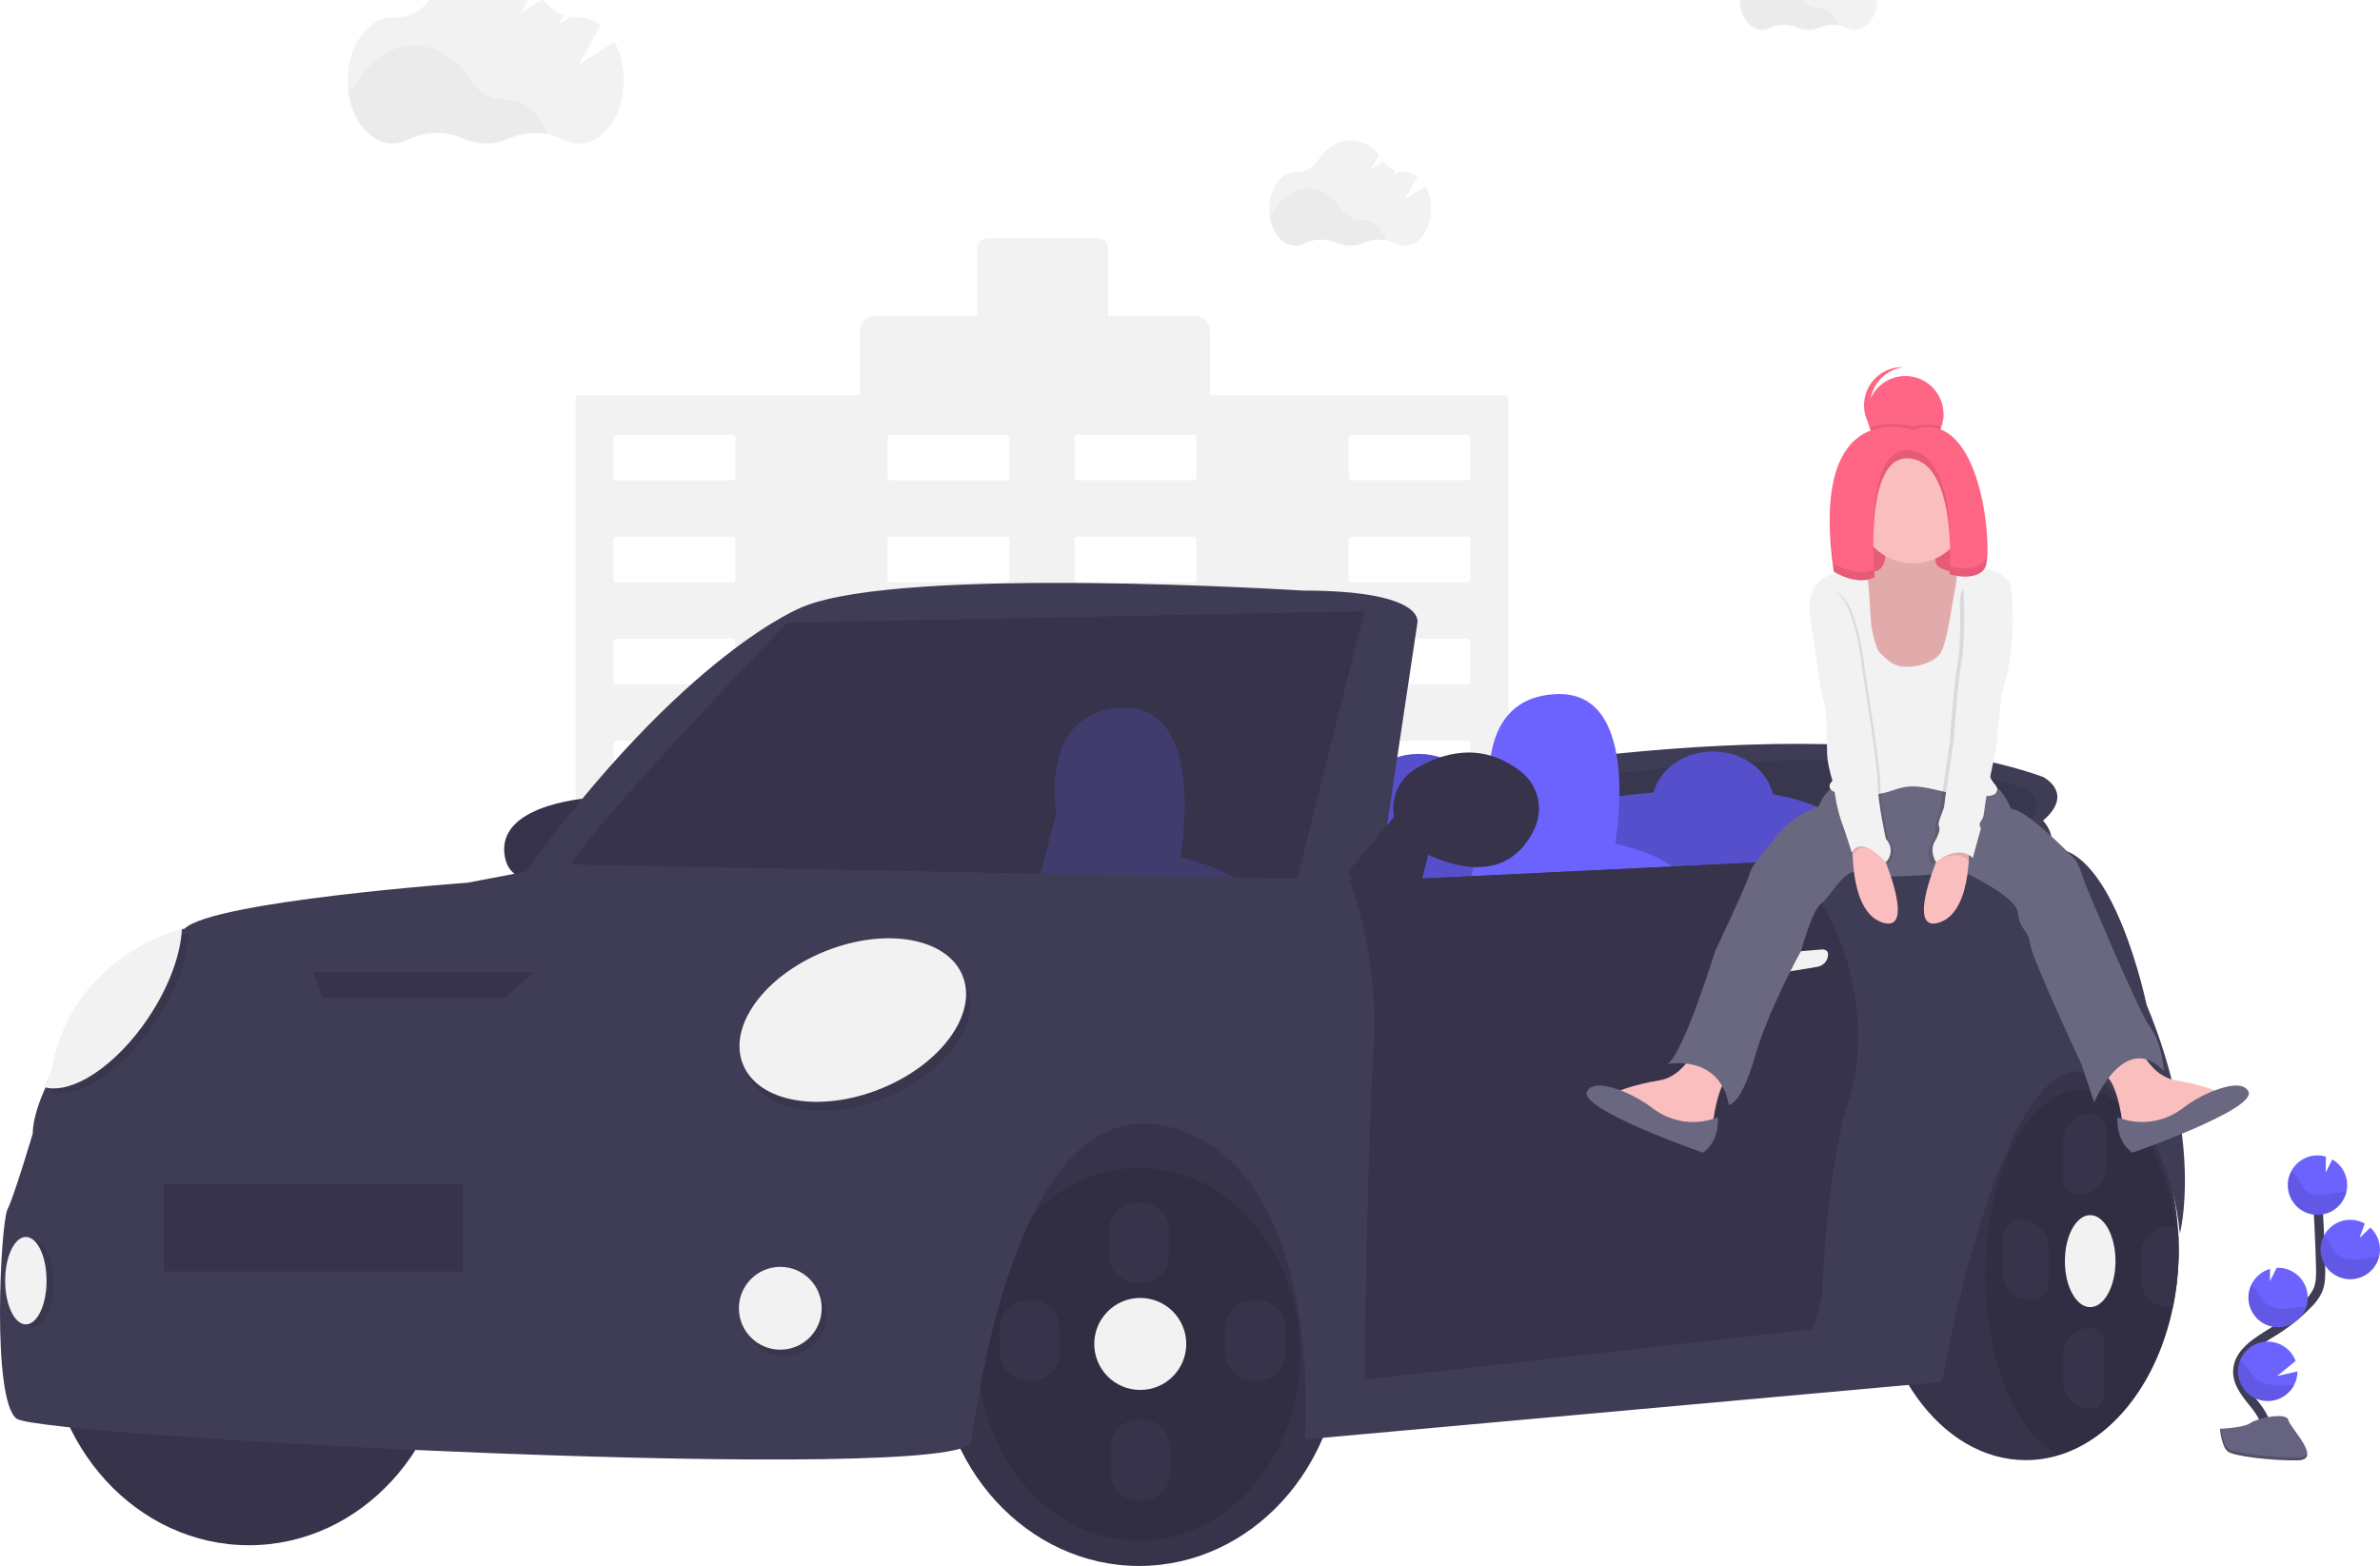 <svg width="1035" height="681" viewBox="0 0 1035 681" fill="none" xmlns="http://www.w3.org/2000/svg">
<g clip-path="url(#clip0_49_761)">
<path d="M654.638 171.827H526.257V144.055C526.257 142.293 525.557 140.603 524.312 139.357C523.066 138.112 521.377 137.412 519.616 137.412H481.916V107.829C481.916 106.72 481.476 105.656 480.692 104.872C479.908 104.088 478.844 103.647 477.735 103.647H429.174C428.065 103.647 427.001 104.088 426.217 104.872C425.433 105.656 424.993 106.72 424.993 107.829V137.422H380.672C378.911 137.422 377.221 138.122 375.976 139.367C374.73 140.613 374.03 142.303 374.03 144.065V171.837H251.611C251.254 171.84 250.914 171.983 250.662 172.236C250.411 172.489 250.27 172.831 250.271 173.187V541.859C250.27 542.216 250.411 542.558 250.662 542.811C250.914 543.064 251.254 543.207 251.611 543.21H332.97C333.329 543.21 333.672 543.067 333.925 542.814C334.179 542.561 334.321 542.217 334.321 541.859V492.257C334.323 491.9 334.467 491.558 334.719 491.305C334.972 491.053 335.314 490.909 335.671 490.907H370.039C370.397 490.909 370.739 491.053 370.991 491.305C371.244 491.558 371.387 491.9 371.39 492.257V541.859C371.39 542.216 371.531 542.558 371.782 542.811C372.033 543.064 372.374 543.207 372.73 543.21H533.499C533.856 543.207 534.198 543.064 534.451 542.811C534.704 542.559 534.847 542.217 534.849 541.859V492.257C534.849 491.901 534.99 491.559 535.241 491.306C535.492 491.053 535.833 490.909 536.19 490.907H570.558C570.916 490.907 571.259 491.049 571.513 491.302C571.766 491.556 571.908 491.899 571.908 492.257V541.859C571.911 542.217 572.054 542.559 572.307 542.811C572.559 543.064 572.901 543.207 573.259 543.21H654.618C654.976 543.207 655.317 543.064 655.57 542.811C655.823 542.559 655.966 542.217 655.969 541.859V173.177C655.966 172.823 655.826 172.484 655.577 172.232C655.329 171.98 654.992 171.835 654.638 171.827ZM319.757 473.679C319.757 474.035 319.616 474.376 319.365 474.627C319.113 474.879 318.772 475.02 318.417 475.02H268.165C267.988 475.021 267.813 474.987 267.649 474.921C267.485 474.854 267.336 474.755 267.211 474.631C267.085 474.506 266.985 474.358 266.917 474.195C266.849 474.031 266.815 473.856 266.815 473.679V456.562C266.815 456.384 266.849 456.209 266.917 456.045C266.985 455.881 267.085 455.732 267.21 455.607C267.335 455.481 267.484 455.382 267.648 455.314C267.812 455.246 267.988 455.211 268.165 455.211H318.447C318.803 455.214 319.144 455.357 319.395 455.61C319.646 455.863 319.787 456.205 319.787 456.562L319.757 473.679ZM319.757 429.32C319.759 429.497 319.725 429.672 319.658 429.836C319.591 430 319.493 430.149 319.368 430.274C319.244 430.4 319.095 430.499 318.932 430.567C318.769 430.635 318.594 430.67 318.417 430.67H268.165C267.987 430.672 267.811 430.638 267.647 430.57C267.482 430.503 267.333 430.403 267.207 430.278C267.081 430.152 266.982 430.003 266.915 429.838C266.847 429.674 266.813 429.498 266.815 429.32V412.162C266.813 411.985 266.847 411.808 266.915 411.644C266.982 411.479 267.081 411.33 267.207 411.204C267.333 411.079 267.482 410.979 267.647 410.912C267.811 410.844 267.987 410.81 268.165 410.812H318.447C318.624 410.812 318.799 410.847 318.962 410.915C319.125 410.983 319.274 411.082 319.398 411.208C319.523 411.333 319.621 411.482 319.688 411.646C319.755 411.81 319.789 411.985 319.787 412.162L319.757 429.32ZM319.757 384.97C319.757 385.327 319.616 385.669 319.365 385.922C319.114 386.175 318.773 386.318 318.417 386.321H268.165C267.988 386.321 267.812 386.286 267.648 386.218C267.484 386.15 267.335 386.051 267.21 385.925C267.085 385.8 266.985 385.651 266.917 385.487C266.849 385.323 266.815 385.148 266.815 384.97V367.803C266.815 367.625 266.849 367.45 266.917 367.286C266.985 367.122 267.085 366.973 267.21 366.848C267.335 366.722 267.484 366.623 267.648 366.555C267.812 366.487 267.988 366.452 268.165 366.452H318.447C318.803 366.455 319.144 366.598 319.395 366.851C319.646 367.104 319.787 367.446 319.787 367.803L319.757 384.97ZM319.757 340.611C319.759 340.788 319.725 340.963 319.658 341.127C319.591 341.291 319.493 341.44 319.368 341.565C319.244 341.691 319.095 341.79 318.932 341.858C318.769 341.926 318.594 341.961 318.417 341.961H268.165C267.987 341.963 267.811 341.929 267.647 341.861C267.482 341.794 267.333 341.695 267.207 341.569C267.081 341.443 266.982 341.294 266.915 341.129C266.847 340.965 266.813 340.789 266.815 340.611V323.503C266.813 323.326 266.847 323.149 266.915 322.985C266.982 322.82 267.081 322.671 267.207 322.545C267.333 322.42 267.482 322.32 267.647 322.253C267.811 322.185 267.987 322.151 268.165 322.153H318.447C318.624 322.153 318.799 322.188 318.962 322.256C319.125 322.324 319.274 322.423 319.398 322.549C319.523 322.675 319.621 322.823 319.688 322.987C319.755 323.151 319.789 323.326 319.787 323.503L319.757 340.611ZM319.757 296.261C319.757 296.618 319.616 296.96 319.365 297.213C319.114 297.466 318.773 297.609 318.417 297.612H268.165C267.988 297.612 267.812 297.577 267.648 297.509C267.484 297.441 267.335 297.342 267.21 297.216C267.085 297.091 266.985 296.942 266.917 296.778C266.849 296.614 266.815 296.439 266.815 296.261V279.094C266.815 278.917 266.849 278.742 266.917 278.579C266.985 278.415 267.085 278.267 267.211 278.142C267.336 278.018 267.485 277.919 267.649 277.852C267.813 277.786 267.988 277.752 268.165 277.753H318.447C318.802 277.753 319.143 277.895 319.395 278.146C319.646 278.397 319.787 278.738 319.787 279.094L319.757 296.261ZM319.757 251.912C319.757 252.268 319.616 252.609 319.365 252.86C319.113 253.111 318.772 253.253 318.417 253.253H268.165C267.988 253.254 267.813 253.22 267.649 253.153C267.485 253.087 267.336 252.988 267.211 252.863C267.085 252.739 266.985 252.591 266.917 252.427C266.849 252.264 266.815 252.089 266.815 251.912V234.744C266.815 234.567 266.849 234.391 266.917 234.228C266.985 234.064 267.085 233.915 267.21 233.789C267.335 233.664 267.484 233.565 267.648 233.497C267.812 233.429 267.988 233.394 268.165 233.394H318.447C318.803 233.396 319.144 233.54 319.395 233.793C319.646 234.046 319.787 234.388 319.787 234.744L319.757 251.912ZM319.757 207.553C319.759 207.729 319.725 207.905 319.658 208.069C319.591 208.232 319.493 208.381 319.368 208.507C319.244 208.632 319.095 208.732 318.932 208.8C318.769 208.868 318.594 208.903 318.417 208.903H268.165C267.987 208.904 267.811 208.87 267.647 208.803C267.482 208.736 267.333 208.636 267.207 208.511C267.081 208.385 266.982 208.235 266.915 208.071C266.847 207.906 266.813 207.73 266.815 207.553V190.445C266.813 190.267 266.847 190.091 266.915 189.927C266.982 189.762 267.081 189.613 267.207 189.487C267.333 189.361 267.482 189.262 267.647 189.195C267.811 189.127 267.987 189.093 268.165 189.094H318.447C318.624 189.094 318.799 189.129 318.962 189.197C319.125 189.265 319.274 189.365 319.398 189.491C319.523 189.616 319.621 189.765 319.688 189.929C319.755 190.093 319.789 190.268 319.787 190.445L319.757 207.553ZM438.896 473.669C438.896 473.846 438.861 474.021 438.793 474.185C438.725 474.348 438.625 474.496 438.5 474.621C438.374 474.745 438.226 474.844 438.062 474.911C437.898 474.977 437.723 475.011 437.546 475.01H387.294C386.937 475.01 386.595 474.869 386.342 474.618C386.089 474.367 385.946 474.026 385.943 473.669V456.562C385.946 456.204 386.089 455.862 386.342 455.61C386.594 455.357 386.936 455.214 387.294 455.211H437.546C437.723 455.211 437.899 455.246 438.062 455.314C438.226 455.382 438.375 455.481 438.501 455.607C438.626 455.732 438.725 455.881 438.793 456.045C438.861 456.209 438.896 456.384 438.896 456.562V473.669ZM438.896 429.31C438.897 429.488 438.863 429.664 438.796 429.828C438.729 429.993 438.629 430.142 438.504 430.268C438.378 430.393 438.229 430.493 438.064 430.56C437.9 430.628 437.723 430.662 437.546 430.66H387.294C386.935 430.66 386.592 430.518 386.339 430.265C386.086 430.012 385.943 429.668 385.943 429.31V412.162C385.943 411.804 386.086 411.461 386.339 411.207C386.592 410.954 386.935 410.812 387.294 410.812H437.546C437.723 410.81 437.9 410.844 438.064 410.912C438.229 410.979 438.378 411.079 438.504 411.204C438.629 411.33 438.729 411.479 438.796 411.644C438.863 411.808 438.897 411.985 438.896 412.162V429.31ZM438.896 384.96C438.896 385.138 438.861 385.313 438.793 385.477C438.725 385.641 438.626 385.79 438.501 385.915C438.375 386.041 438.226 386.14 438.062 386.208C437.899 386.276 437.723 386.311 437.546 386.311H387.294C386.936 386.308 386.594 386.165 386.342 385.912C386.089 385.66 385.946 385.318 385.943 384.96V367.803C385.946 367.445 386.089 367.103 386.342 366.851C386.594 366.598 386.936 366.455 387.294 366.452H437.546C437.723 366.452 437.899 366.487 438.062 366.555C438.226 366.623 438.375 366.722 438.501 366.848C438.626 366.973 438.725 367.122 438.793 367.286C438.861 367.45 438.896 367.625 438.896 367.803V384.96ZM438.896 340.601C438.897 340.779 438.863 340.955 438.796 341.119C438.729 341.284 438.629 341.433 438.504 341.559C438.378 341.685 438.229 341.784 438.064 341.851C437.9 341.919 437.723 341.953 437.546 341.951H387.294C386.935 341.951 386.592 341.809 386.339 341.556C386.086 341.303 385.943 340.959 385.943 340.601V323.503C385.943 323.145 386.086 322.802 386.339 322.548C386.592 322.295 386.935 322.153 387.294 322.153H437.546C437.723 322.151 437.9 322.185 438.064 322.253C438.229 322.32 438.378 322.42 438.504 322.545C438.629 322.671 438.729 322.82 438.796 322.985C438.863 323.149 438.897 323.326 438.896 323.503V340.601ZM438.896 296.251C438.896 296.429 438.861 296.604 438.793 296.768C438.725 296.932 438.626 297.081 438.501 297.206C438.375 297.332 438.226 297.431 438.062 297.499C437.899 297.567 437.723 297.602 437.546 297.602H387.294C386.936 297.599 386.594 297.456 386.342 297.204C386.089 296.951 385.946 296.609 385.943 296.251V279.094C385.946 278.737 386.089 278.396 386.342 278.145C386.595 277.894 386.937 277.753 387.294 277.753H437.546C437.723 277.752 437.898 277.786 438.062 277.852C438.226 277.919 438.374 278.018 438.5 278.142C438.625 278.267 438.725 278.415 438.793 278.579C438.861 278.742 438.896 278.917 438.896 279.094V296.251ZM438.896 251.902C438.896 252.079 438.861 252.254 438.793 252.417C438.725 252.581 438.625 252.729 438.5 252.853C438.374 252.978 438.226 253.077 438.062 253.143C437.898 253.21 437.723 253.244 437.546 253.243H387.294C386.937 253.243 386.595 253.102 386.342 252.851C386.089 252.599 385.946 252.258 385.943 251.902V234.744C385.946 234.387 386.089 234.045 386.342 233.792C386.594 233.54 386.936 233.396 387.294 233.394H437.546C437.723 233.394 437.899 233.429 438.062 233.497C438.226 233.565 438.375 233.664 438.501 233.789C438.626 233.915 438.725 234.064 438.793 234.228C438.861 234.391 438.896 234.567 438.896 234.744V251.902ZM438.896 207.543C438.897 207.72 438.863 207.896 438.796 208.061C438.729 208.225 438.629 208.375 438.504 208.5C438.378 208.626 438.229 208.726 438.064 208.793C437.9 208.86 437.723 208.894 437.546 208.893H387.294C386.935 208.893 386.592 208.751 386.339 208.498C386.086 208.244 385.943 207.901 385.943 207.543V190.445C385.943 190.087 386.086 189.743 386.339 189.49C386.592 189.237 386.935 189.094 387.294 189.094H437.546C437.723 189.093 437.9 189.127 438.064 189.195C438.229 189.262 438.378 189.361 438.504 189.487C438.629 189.613 438.729 189.762 438.796 189.927C438.863 190.091 438.897 190.267 438.896 190.445V207.543ZM520.306 473.659C520.306 473.836 520.271 474.011 520.203 474.175C520.135 474.338 520.035 474.486 519.91 474.611C519.784 474.735 519.635 474.834 519.471 474.901C519.308 474.967 519.132 475.001 518.955 475H468.703C468.347 475 468.005 474.859 467.752 474.608C467.499 474.357 467.356 474.016 467.353 473.659V456.562C467.356 456.204 467.499 455.862 467.751 455.61C468.004 455.357 468.346 455.214 468.703 455.211H518.955C519.314 455.211 519.657 455.353 519.91 455.607C520.163 455.86 520.306 456.204 520.306 456.562V473.659ZM520.306 429.3C520.307 429.478 520.273 429.654 520.206 429.818C520.138 429.983 520.039 430.132 519.913 430.258C519.788 430.383 519.638 430.483 519.474 430.55C519.309 430.618 519.133 430.652 518.955 430.65H468.703C468.345 430.65 468.002 430.508 467.748 430.255C467.495 430.001 467.353 429.658 467.353 429.3V412.162C467.353 411.804 467.495 411.461 467.748 411.207C468.002 410.954 468.345 410.812 468.703 410.812H518.955C519.133 410.81 519.309 410.844 519.474 410.912C519.638 410.979 519.788 411.079 519.913 411.204C520.039 411.33 520.138 411.479 520.206 411.644C520.273 411.808 520.307 411.985 520.306 412.162V429.3ZM520.306 384.95C520.306 385.309 520.163 385.652 519.91 385.905C519.657 386.159 519.314 386.301 518.955 386.301H468.703C468.346 386.298 468.004 386.155 467.751 385.902C467.499 385.65 467.356 385.308 467.353 384.95V367.803C467.356 367.445 467.499 367.103 467.751 366.851C468.004 366.598 468.346 366.455 468.703 366.452H518.955C519.314 366.452 519.657 366.594 519.91 366.848C520.163 367.101 520.306 367.445 520.306 367.803V384.95ZM520.306 340.591C520.307 340.769 520.273 340.945 520.206 341.109C520.138 341.274 520.039 341.423 519.913 341.549C519.788 341.675 519.638 341.774 519.474 341.841C519.309 341.909 519.133 341.943 518.955 341.941H468.703C468.345 341.941 468.002 341.799 467.748 341.546C467.495 341.293 467.353 340.949 467.353 340.591V323.503C467.353 323.145 467.495 322.802 467.748 322.548C468.002 322.295 468.345 322.153 468.703 322.153H518.955C519.133 322.151 519.309 322.185 519.474 322.253C519.638 322.32 519.788 322.42 519.913 322.545C520.039 322.671 520.138 322.82 520.206 322.985C520.273 323.149 520.307 323.326 520.306 323.503V340.591ZM520.306 296.241C520.306 296.6 520.163 296.943 519.91 297.196C519.657 297.45 519.314 297.592 518.955 297.592H468.703C468.346 297.589 468.004 297.446 467.751 297.194C467.499 296.941 467.356 296.599 467.353 296.241V279.094C467.356 278.737 467.499 278.396 467.752 278.145C468.005 277.894 468.347 277.753 468.703 277.753H518.955C519.132 277.752 519.308 277.786 519.471 277.852C519.635 277.919 519.784 278.018 519.91 278.142C520.035 278.267 520.135 278.415 520.203 278.579C520.271 278.742 520.306 278.917 520.306 279.094V296.241ZM520.306 251.892C520.306 252.069 520.271 252.244 520.203 252.407C520.135 252.571 520.035 252.719 519.91 252.843C519.784 252.968 519.635 253.067 519.471 253.133C519.308 253.2 519.132 253.234 518.955 253.233H468.703C468.347 253.233 468.005 253.092 467.752 252.841C467.499 252.589 467.356 252.248 467.353 251.892V234.744C467.356 234.387 467.499 234.045 467.751 233.792C468.004 233.54 468.346 233.396 468.703 233.394H518.955C519.314 233.394 519.657 233.536 519.91 233.789C520.163 234.043 520.306 234.386 520.306 234.744V251.892ZM520.306 207.533C520.307 207.71 520.273 207.886 520.206 208.051C520.138 208.215 520.039 208.365 519.913 208.491C519.788 208.616 519.638 208.716 519.474 208.783C519.309 208.85 519.133 208.884 518.955 208.883H468.703C468.345 208.883 468.002 208.741 467.748 208.488C467.495 208.234 467.353 207.891 467.353 207.533V190.445C467.353 190.087 467.495 189.743 467.748 189.49C468.002 189.237 468.345 189.094 468.703 189.094H518.955C519.133 189.093 519.309 189.127 519.474 189.195C519.638 189.262 519.788 189.361 519.913 189.487C520.039 189.613 520.138 189.762 520.206 189.927C520.273 190.091 520.307 190.267 520.306 190.445V207.533ZM639.445 473.649C639.442 474.006 639.298 474.347 639.046 474.598C638.793 474.849 638.451 474.99 638.094 474.99H587.842C587.665 474.991 587.49 474.957 587.326 474.891C587.162 474.824 587.013 474.725 586.888 474.601C586.762 474.476 586.663 474.328 586.595 474.165C586.527 474.001 586.492 473.826 586.492 473.649V456.562C586.492 456.204 586.634 455.86 586.887 455.607C587.141 455.353 587.484 455.211 587.842 455.211H638.094C638.452 455.214 638.793 455.357 639.046 455.61C639.299 455.862 639.442 456.204 639.445 456.562V473.649ZM639.445 429.29C639.445 429.648 639.302 429.991 639.049 430.245C638.796 430.498 638.452 430.64 638.094 430.64H587.842C587.664 430.642 587.488 430.608 587.324 430.54C587.159 430.473 587.01 430.373 586.884 430.248C586.759 430.122 586.659 429.973 586.592 429.808C586.524 429.644 586.49 429.467 586.492 429.29V412.162C586.49 411.985 586.524 411.808 586.592 411.644C586.659 411.479 586.759 411.33 586.884 411.204C587.01 411.079 587.159 410.979 587.324 410.912C587.488 410.844 587.664 410.81 587.842 410.812H638.094C638.452 410.812 638.796 410.954 639.049 411.207C639.302 411.461 639.445 411.804 639.445 412.162V429.29ZM639.445 384.94C639.442 385.298 639.299 385.64 639.046 385.892C638.793 386.145 638.452 386.288 638.094 386.291H587.842C587.484 386.291 587.141 386.149 586.887 385.895C586.634 385.642 586.492 385.298 586.492 384.94V367.803C586.492 367.445 586.634 367.101 586.887 366.848C587.141 366.594 587.484 366.452 587.842 366.452H638.094C638.452 366.455 638.793 366.598 639.046 366.851C639.299 367.103 639.442 367.445 639.445 367.803V384.94ZM639.445 340.581C639.445 340.939 639.302 341.283 639.049 341.536C638.796 341.789 638.452 341.931 638.094 341.931H587.842C587.492 341.929 587.156 341.789 586.908 341.542C586.659 341.296 586.517 340.961 586.512 340.611V323.503C586.51 323.326 586.544 323.149 586.612 322.985C586.679 322.82 586.779 322.671 586.904 322.545C587.03 322.42 587.179 322.32 587.344 322.253C587.508 322.185 587.684 322.151 587.862 322.153H638.114C638.472 322.153 638.816 322.295 639.069 322.548C639.322 322.802 639.465 323.145 639.465 323.503L639.445 340.581ZM639.445 296.231C639.442 296.589 639.299 296.931 639.046 297.184C638.793 297.436 638.452 297.579 638.094 297.582H587.842C587.484 297.582 587.141 297.44 586.887 297.186C586.634 296.933 586.492 296.59 586.492 296.231V279.094C586.492 278.917 586.527 278.742 586.595 278.579C586.663 278.415 586.762 278.267 586.888 278.142C587.013 278.018 587.162 277.919 587.326 277.852C587.49 277.786 587.665 277.752 587.842 277.753H638.094C638.451 277.753 638.793 277.894 639.046 278.145C639.298 278.396 639.442 278.737 639.445 279.094V296.231ZM639.445 251.882C639.442 252.238 639.298 252.579 639.046 252.831C638.793 253.082 638.451 253.223 638.094 253.223H587.842C587.665 253.224 587.49 253.19 587.326 253.123C587.162 253.057 587.013 252.958 586.888 252.833C586.762 252.709 586.663 252.561 586.595 252.397C586.527 252.234 586.492 252.059 586.492 251.882V234.744C586.492 234.386 586.634 234.043 586.887 233.789C587.141 233.536 587.484 233.394 587.842 233.394H638.094C638.452 233.396 638.793 233.54 639.046 233.792C639.299 234.045 639.442 234.387 639.445 234.744V251.882ZM639.445 207.523C639.445 207.7 639.41 207.875 639.342 208.039C639.274 208.203 639.174 208.352 639.049 208.478C638.924 208.603 638.775 208.702 638.611 208.77C638.447 208.838 638.272 208.873 638.094 208.873H587.842C587.492 208.871 587.156 208.731 586.908 208.484C586.659 208.237 586.517 207.903 586.512 207.553V190.445C586.51 190.267 586.544 190.091 586.612 189.927C586.679 189.762 586.779 189.613 586.904 189.487C587.03 189.361 587.179 189.262 587.344 189.195C587.508 189.127 587.684 189.093 587.862 189.094H638.114C638.472 189.094 638.816 189.237 639.069 189.49C639.322 189.743 639.465 190.087 639.465 190.445L639.445 207.523Z" fill="#F2F2F2"/>
<path d="M267.215 18.259L251.691 28.104L261.113 10.956C258.445 8.827 255.144 7.648 251.731 7.605H251.481C250.402 7.621 249.324 7.541 248.26 7.365L242.999 10.696L245.249 6.594C241.518 5.293 238.296 2.841 236.047 -0.409L226.635 5.594L232.576 -5.221C227.075 -11.834 219.653 -15.886 211.481 -15.886C201.689 -15.886 192.967 -10.063 187.335 -0.989C185.67 1.736 183.31 3.968 180.498 5.48C177.686 6.992 174.522 7.729 171.331 7.615H170.811C159.999 7.615 151.237 19.88 151.237 34.997C151.237 50.113 160.039 62.389 170.851 62.389C173.227 62.377 175.564 61.789 177.663 60.678C181.343 58.887 185.368 57.919 189.46 57.839C193.552 57.76 197.612 58.571 201.359 60.218C204.527 61.636 207.96 62.369 211.431 62.369C214.902 62.369 218.335 61.636 221.504 60.218C225.22 58.606 229.241 57.812 233.291 57.892C237.342 57.971 241.328 58.921 244.979 60.678C247.061 61.78 249.376 62.367 251.731 62.389C262.543 62.389 271.306 50.123 271.306 34.997C271.37 29.163 269.963 23.406 267.215 18.259Z" fill="#F2F2F2"/>
<path opacity="0.03" d="M237.957 58.327C232.309 57.251 226.469 57.885 221.183 60.148C218.016 61.562 214.585 62.293 211.116 62.293C207.647 62.293 204.216 61.562 201.049 60.148C197.301 58.506 193.241 57.697 189.15 57.776C185.059 57.855 181.034 58.822 177.353 60.608C175.252 61.725 172.91 62.312 170.531 62.319C160.929 62.319 152.937 52.645 151.276 39.879C153.196 38.477 154.826 36.717 156.078 34.697C161.709 25.623 170.431 19.8 180.223 19.8C190.016 19.8 198.628 25.553 204.229 34.536C205.907 37.25 208.257 39.483 211.053 41.019C213.849 42.554 216.994 43.34 220.183 43.3H220.433C228.115 43.25 234.737 49.383 237.957 58.327Z" fill="black"/>
<path d="M814.327 -8.963L806.565 -4.05L811.266 -12.604C809.934 -13.665 808.287 -14.253 806.585 -14.275H806.465C805.925 -14.264 805.386 -14.305 804.854 -14.395L802.234 -12.724L803.354 -14.725C801.497 -15.376 799.891 -16.594 798.763 -18.207L794.072 -15.205L797.073 -20.598C795.834 -22.225 794.247 -23.555 792.428 -24.49C790.609 -25.424 788.604 -25.941 786.56 -26C781.679 -26 777.328 -23.089 774.557 -18.567C773.723 -17.206 772.543 -16.092 771.137 -15.338C769.731 -14.584 768.15 -14.217 766.555 -14.275H766.295C760.904 -14.275 756.533 -8.162 756.533 -0.619C756.533 6.924 760.904 13.037 766.295 13.037C767.481 13.033 768.648 12.742 769.696 12.187C771.531 11.295 773.537 10.812 775.577 10.773C777.617 10.733 779.641 11.137 781.509 11.957C783.09 12.663 784.803 13.027 786.535 13.027C788.267 13.027 789.98 12.663 791.561 11.957C793.416 11.154 795.422 10.759 797.443 10.799C799.463 10.838 801.452 11.312 803.274 12.187C804.311 12.729 805.464 13.014 806.635 13.017C812.026 13.017 816.397 6.904 816.397 -0.639C816.413 -3.543 815.701 -6.404 814.327 -8.963Z" fill="#F2F2F2"/>
<path opacity="0.03" d="M799.733 11.016C796.914 10.486 794.001 10.803 791.361 11.927C789.787 12.627 788.083 12.988 786.36 12.987C784.636 12.978 782.933 12.61 781.359 11.907C779.489 11.087 777.463 10.683 775.422 10.723C773.381 10.762 771.372 11.245 769.536 12.137C768.488 12.693 767.321 12.985 766.135 12.987C761.344 12.987 757.363 8.165 756.533 1.792C757.491 1.093 758.306 0.217 758.933 -0.789C761.734 -5.311 766.085 -8.222 770.936 -8.222C775.787 -8.222 780.118 -5.351 782.939 -0.869C783.78 0.491 784.959 1.609 786.362 2.375C787.765 3.142 789.343 3.53 790.941 3.503H791.071C794.822 3.503 798.123 6.564 799.733 11.016Z" fill="black"/>
<path d="M619.97 81.007L610.868 86.779L616.389 76.775C614.829 75.514 612.893 74.809 610.888 74.774H610.738C610.105 74.783 609.472 74.736 608.847 74.634L605.766 76.635L607.087 74.224C604.901 73.462 603.011 72.03 601.685 70.132L596.164 73.634L599.655 67.291C598.187 65.394 596.315 63.847 594.174 62.764C592.034 61.681 589.68 61.088 587.282 61.028C581.541 61.028 576.419 64.45 573.119 69.772C572.138 71.358 570.756 72.656 569.111 73.535C567.467 74.413 565.619 74.841 563.756 74.774H563.446C557.105 74.774 551.973 81.967 551.973 90.781C551.973 99.595 557.105 106.838 563.446 106.838C564.841 106.836 566.215 106.492 567.447 105.838C569.605 104.789 571.965 104.222 574.364 104.175C576.763 104.128 579.143 104.604 581.341 105.568C583.2 106.395 585.212 106.823 587.247 106.823C589.282 106.823 591.294 106.395 593.153 105.568C595.334 104.623 597.693 104.158 600.069 104.205C602.446 104.251 604.784 104.808 606.927 105.838C608.161 106.488 609.533 106.831 610.928 106.838C617.269 106.838 622.41 99.655 622.41 90.781C622.426 87.37 621.587 84.01 619.97 81.007Z" fill="#F2F2F2"/>
<path opacity="0.03" d="M602.816 104.507C599.501 103.88 596.075 104.252 592.973 105.578C591.114 106.405 589.102 106.833 587.067 106.833C585.032 106.833 583.02 106.405 581.16 105.578C578.963 104.614 576.583 104.138 574.184 104.185C571.785 104.232 569.425 104.799 567.267 105.848C566.034 106.501 564.661 106.845 563.266 106.848C557.635 106.848 552.944 101.176 551.973 93.692C553.095 92.882 554.049 91.863 554.784 90.691C558.085 85.369 563.206 81.957 568.948 81.957C574.689 81.957 579.75 85.329 583.051 90.591C584.033 92.183 585.41 93.494 587.049 94.395C588.688 95.297 590.533 95.758 592.403 95.733H592.513C597.034 95.663 600.925 99.265 602.816 104.507Z" fill="black"/>
<path d="M947.479 543.45C947.479 545.171 947.479 546.891 947.369 548.592C947.113 555.212 946.317 561.8 944.988 568.291C938.417 600.415 919.442 625.386 895.606 632.759C890.865 634.236 885.929 634.988 880.963 634.99C844.224 634.99 814.447 593.972 814.447 543.45C814.447 492.928 844.224 451.91 880.963 451.91C915.421 451.91 943.768 487.985 947.139 534.196C947.369 537.237 947.479 540.328 947.479 543.45Z" fill="#36334A"/>
<path opacity="0.1" d="M947.369 548.602C947.113 555.222 946.317 561.81 944.988 568.301C938.417 600.425 919.442 625.396 895.606 632.769C877.152 624.275 863.458 592.441 863.458 554.464C863.458 509.985 882.263 473.929 905.469 473.929C924.943 473.929 941.327 499.36 946.078 533.865C946.739 538.598 947.169 543.54 947.369 548.602Z" fill="black"/>
<path d="M613.398 340.861C613.398 340.861 793.442 303.845 888.465 337.859C888.465 337.859 902.468 344.863 888.465 356.868C888.465 356.868 901.708 370.874 878.582 375.876L786.71 381.529L613.398 363.871V340.861Z" fill="#3F3D56"/>
<path opacity="0.1" d="M644.906 345.513C644.906 345.513 799.053 313.819 880.413 342.942C880.413 342.942 892.416 348.944 880.413 359.219C880.413 359.219 891.745 371.224 871.951 375.496L793.292 380.328L644.906 365.232V345.513Z" fill="black"/>
<path d="M820.448 400.887L808.445 376.877C808.445 376.877 813.706 352.586 770.936 345.443C768.566 334.848 757.823 326.855 744.93 326.855C732.347 326.855 721.824 334.458 719.104 344.663C712.962 345.193 706.421 345.913 699.419 346.864L689.636 399.326L688.416 396.885C688.416 396.885 694.628 368.193 638.644 364.001C641.696 360.301 643.378 355.662 643.405 350.865C643.405 338.15 631.532 327.855 616.899 327.855C602.265 327.855 590.393 338.15 590.393 350.865C590.431 356.089 592.414 361.111 595.954 364.951C590.719 365.452 585.198 366.092 579.39 366.872L568.387 425.898L619.4 432.901L700.419 420.896L693.247 406.54L739.429 412.882L820.448 400.887Z" fill="#6C63FF"/>
<path opacity="0.2" d="M820.448 400.887L808.445 376.877C808.445 376.877 813.706 352.586 770.936 345.443C768.566 334.848 757.823 326.855 744.93 326.855C732.347 326.855 721.824 334.458 719.104 344.663C712.962 345.193 706.421 345.913 699.419 346.864L689.636 399.326L688.416 396.885C688.416 396.885 694.628 368.193 638.644 364.001C641.696 360.301 643.378 355.662 643.405 350.865C643.405 338.15 631.532 327.855 616.899 327.855C602.265 327.855 590.393 338.15 590.393 350.865C590.431 356.089 592.414 361.111 595.954 364.951C590.719 365.452 585.198 366.092 579.39 366.872L568.387 425.898L619.4 432.901L700.419 420.896L693.247 406.54L739.429 412.882L820.448 400.887Z" fill="black"/>
<path d="M648.387 347.744C648.387 347.744 640.385 302.844 677.394 301.844C714.403 300.843 702.4 366.872 702.4 366.872C702.4 366.872 730.407 372.875 732.407 383.88C734.407 394.885 635.384 397.886 635.384 397.886L648.387 347.744Z" fill="#6C63FF"/>
<path d="M583.391 584.968C583.391 637.991 543.981 681.01 495.37 681.01C446.758 681.01 407.348 637.991 407.348 584.968C407.348 531.945 447.248 480.422 495.87 480.422C544.492 480.422 583.391 531.925 583.391 584.968Z" fill="#36334A"/>
<path opacity="0.1" d="M495.37 669.995C534.039 669.995 565.387 633.719 565.387 588.97C565.387 544.22 534.039 507.944 495.37 507.944C456.7 507.944 425.353 544.22 425.353 588.97C425.353 633.719 456.7 669.995 495.37 669.995Z" fill="black"/>
<path d="M108.276 671.996C156.889 671.996 196.297 628.997 196.297 575.954C196.297 522.911 156.889 479.912 108.276 479.912C59.663 479.912 20.255 522.911 20.255 575.954C20.255 628.997 59.663 671.996 108.276 671.996Z" fill="#36334A"/>
<path d="M258.312 346.864C258.312 346.864 217.302 348.864 219.303 370.874C221.303 392.884 254.311 376.877 254.311 376.877L258.312 346.864Z" fill="#36334A"/>
<path d="M599.515 383.53L616.399 270.83C616.399 270.83 620.4 256.824 566.387 256.824C566.387 256.824 393.345 245.819 349.334 263.827C349.334 263.827 298.322 282.835 227.305 380.878C227.305 380.878 592.513 389.532 599.515 383.53Z" fill="#3F3D56"/>
<path d="M593.393 265.828L562.386 388.882L542.941 388.412L450.919 386.171L245.679 381.168C245.109 371.444 342.303 270.83 342.303 270.83L593.393 265.828Z" fill="#36334A"/>
<path opacity="0.2" d="M450.949 386.171L459.331 353.757C459.331 353.757 451.329 308.847 488.338 307.846C525.347 306.846 513.344 372.875 513.344 372.875C513.344 372.875 538.85 378.347 542.911 388.412L450.949 386.171Z" fill="#6C63FF"/>
<path d="M947.979 536.447C941.978 478.421 904.469 465.916 904.469 465.916C868.46 463.915 844.454 600.975 844.454 600.975L567.387 625.986C567.387 625.986 576.889 509.435 509.873 490.426C442.857 471.418 425.353 607.978 422.352 626.986C419.351 645.995 18.254 624.985 7.252 616.982C-3.751 608.978 0.25 531.945 3.251 525.942C6.252 519.939 14.253 492.927 14.253 492.927C14.253 486.485 17.334 478.341 19.895 472.689C21.695 468.687 23.256 465.916 23.256 465.916C31.948 416.614 77.079 404.679 80.109 403.888H80.269C92.272 391.883 203.299 383.88 203.299 383.88L245.309 375.876L586.862 382.589L601.395 382.879L775.037 374.526L892.466 368.873C919.472 368.873 933.476 436.903 933.476 436.903C958.482 496.929 947.979 536.447 947.979 536.447Z" fill="#3F3D56"/>
<path opacity="0.1" d="M384.889 477.527C411.272 466.909 427.271 444.908 420.624 428.388C413.978 411.867 387.202 407.082 360.82 417.701C334.437 428.319 318.438 450.32 325.085 466.841C331.731 483.361 358.507 488.146 384.889 477.527Z" fill="black"/>
<path d="M382.89 473.521C409.273 462.903 425.272 440.902 418.625 424.382C411.978 407.861 385.203 403.077 358.821 413.695C332.438 424.314 316.439 446.314 323.085 462.835C329.732 479.355 356.507 484.14 382.89 473.521Z" fill="#F2F2F2"/>
<path opacity="0.1" d="M82.11 405.929C81.6 416.934 76.668 430.82 67.796 444.196C53.523 465.726 33.948 478.401 21.895 474.69C23.696 470.688 25.256 467.917 25.256 467.917C33.948 418.615 79.079 406.68 82.11 405.929Z" fill="black"/>
<path d="M79.109 403.928C78.599 414.933 73.668 428.819 64.796 442.195C50.522 463.725 30.947 476.4 18.895 472.689C20.695 468.687 22.255 465.916 22.255 465.916C30.947 416.614 76.078 404.679 79.109 403.928Z" fill="#F2F2F2"/>
<path d="M219.303 433.892H140.284L136.283 422.887H232.306L219.303 433.892Z" fill="#36334A"/>
<path d="M201.299 514.927H71.267V552.944H201.299V514.927Z" fill="#36334A"/>
<path opacity="0.1" d="M341.332 589.96C351.276 589.96 359.337 581.898 359.337 571.952C359.337 562.007 351.276 553.944 341.332 553.944C331.389 553.944 323.328 562.007 323.328 571.952C323.328 581.898 331.389 589.96 341.332 589.96Z" fill="black"/>
<path d="M339.332 586.959C349.276 586.959 357.336 578.896 357.336 568.951C357.336 559.005 349.276 550.943 339.332 550.943C329.388 550.943 321.328 559.005 321.328 568.951C321.328 578.896 329.388 586.959 339.332 586.959Z" fill="#F2F2F2"/>
<path opacity="0.1" d="M14.253 576.954C19.225 576.954 23.256 568.444 23.256 557.946C23.256 547.448 19.225 538.938 14.253 538.938C9.282 538.938 5.251 547.448 5.251 557.946C5.251 568.444 9.282 576.954 14.253 576.954Z" fill="black"/>
<path d="M11.253 575.954C16.224 575.954 20.255 567.444 20.255 556.946C20.255 546.448 16.224 537.937 11.253 537.937C6.281 537.937 2.25 546.448 2.25 556.946C2.25 567.444 6.281 575.954 11.253 575.954Z" fill="#F2F2F2"/>
<path d="M804.444 476.921C793.442 510.935 792.441 563.959 792.441 563.959L788.44 577.965L593.393 599.975C593.393 599.975 594.394 501.932 597.394 455.911C599.505 423.447 591.673 395.965 586.862 382.589L601.395 382.879L775.037 374.526C804.044 394.865 814.317 446.377 804.444 476.921Z" fill="#36334A"/>
<path d="M759.974 415.594C759.291 415.639 758.625 415.827 758.019 416.145C757.413 416.462 756.88 416.904 756.454 417.439C756.028 417.975 755.719 418.594 755.547 419.257C755.374 419.919 755.342 420.61 755.453 421.286C755.547 421.852 755.779 422.385 756.128 422.84C756.477 423.296 756.932 423.658 757.453 423.897C760.684 425.508 782.189 421.896 790.341 420.456C791.548 420.26 792.656 419.67 793.492 418.778C794.328 417.885 794.845 416.741 794.962 415.523C795.062 414.103 794.542 412.892 792.462 412.892L759.974 415.594Z" fill="#F2F2F2"/>
<path d="M586.392 378.878C586.392 378.878 591.393 400.887 615.399 393.884L623.401 362.871L607.397 353.867L586.392 378.878Z" fill="#36334A"/>
<path d="M615.789 334.188C626.791 327.665 644.246 321.963 661.51 335.659C665.103 338.496 667.638 342.461 668.707 346.914C669.775 351.366 669.315 356.049 667.401 360.209C661.75 372.445 648.337 385.721 617.019 369.824C613.945 368.263 611.321 365.942 609.397 363.081L609.237 362.841C607.722 360.549 606.687 357.973 606.196 355.269C605.705 352.565 605.768 349.79 606.381 347.112C606.993 344.433 608.143 341.906 609.76 339.685C611.377 337.464 613.428 335.594 615.789 334.188Z" fill="#36334A"/>
<path d="M495.87 604.466C506.918 604.466 515.875 595.508 515.875 584.458C515.875 573.407 506.918 564.449 495.87 564.449C484.821 564.449 475.865 573.407 475.865 584.458C475.865 595.508 484.821 604.466 495.87 604.466Z" fill="#F2F2F2"/>
<path d="M908.969 568.451C915.046 568.451 919.972 559.492 919.972 548.442C919.972 537.391 915.046 528.433 908.969 528.433C902.893 528.433 897.967 537.391 897.967 548.442C897.967 559.492 902.893 568.451 908.969 568.451Z" fill="#F2F2F2"/>
<path d="M496.37 522.931H494.369C487.74 522.931 482.366 528.306 482.366 534.936V545.941C482.366 552.571 487.74 557.946 494.369 557.946H496.37C502.999 557.946 508.373 552.571 508.373 545.941V534.936C508.373 528.306 502.999 522.931 496.37 522.931Z" fill="#36334A"/>
<path d="M908.969 484.414C909.889 484.414 910.799 484.595 911.649 484.947C912.498 485.299 913.27 485.815 913.92 486.465C914.571 487.115 915.086 487.887 915.438 488.737C915.79 489.587 915.971 490.497 915.971 491.417V507.424C915.971 510.608 914.707 513.662 912.456 515.913C910.205 518.164 907.152 519.429 903.968 519.429C902.111 519.429 900.33 518.691 899.017 517.378C897.704 516.065 896.967 514.283 896.967 512.426V496.419C896.967 493.235 898.231 490.182 900.482 487.93C902.733 485.679 905.786 484.414 908.969 484.414Z" fill="#36334A"/>
<path d="M908.969 612.48C905.786 612.48 902.733 611.215 900.482 608.964C898.231 606.712 896.967 603.659 896.967 600.475V589.47C896.967 586.286 898.231 583.232 900.482 580.981C902.733 578.729 905.786 577.465 908.969 577.465C915.571 577.465 914.971 582.867 914.971 589.47V600.475C914.961 607.078 915.591 612.48 908.969 612.48Z" fill="#36334A"/>
<path d="M878.962 530.434C882.146 530.434 885.199 531.699 887.45 533.95C889.701 536.202 890.965 539.255 890.965 542.439V557.446C890.965 559.569 890.122 561.604 888.622 563.105C887.121 564.606 885.086 565.449 882.963 565.449C879.78 565.449 876.727 564.185 874.476 561.933C872.225 559.682 870.96 556.628 870.96 553.444V538.438C870.96 536.315 871.804 534.279 873.304 532.778C874.805 531.277 876.84 530.434 878.962 530.434Z" fill="#36334A"/>
<path d="M947.479 543.45C947.479 545.17 947.479 546.891 947.369 548.592C947.113 555.212 946.317 561.8 944.988 568.291C944.327 568.402 943.658 568.459 942.988 568.461C939.804 568.461 936.751 567.196 934.5 564.944C932.249 562.693 930.985 559.639 930.985 556.455V545.451C930.985 542.267 932.249 539.213 934.5 536.962C936.751 534.71 939.804 533.445 942.988 533.445C944.035 533.443 945.078 533.581 946.089 533.856C946.449 533.956 946.809 534.066 947.149 534.196C947.369 537.237 947.479 540.328 947.479 543.45Z" fill="#36334A"/>
<path d="M546.882 565.449H544.882C538.253 565.449 532.879 570.824 532.879 577.454V588.459C532.879 595.09 538.253 600.465 544.882 600.465H546.882C553.511 600.465 558.885 595.09 558.885 588.459V577.454C558.885 570.824 553.511 565.449 546.882 565.449Z" fill="#36334A"/>
<path d="M448.858 565.449H446.858C440.229 565.449 434.855 570.824 434.855 577.454V588.459C434.855 595.09 440.229 600.465 446.858 600.465H448.858C455.487 600.465 460.861 595.09 460.861 588.459V577.454C460.861 570.824 455.487 565.449 448.858 565.449Z" fill="#36334A"/>
<path d="M496.87 617.472H494.87C488.241 617.472 482.867 622.847 482.867 629.477V640.482C482.867 647.113 488.241 652.488 494.87 652.488H496.87C503.499 652.488 508.873 647.113 508.873 640.482V629.477C508.873 622.847 503.499 617.472 496.87 617.472Z" fill="#36334A"/>
<path d="M845.214 180.1C845.208 182.009 844.87 183.901 844.214 185.693C843.073 188.877 840.988 191.637 838.237 193.604C835.485 195.57 832.199 196.649 828.818 196.697C825.436 196.745 822.121 195.759 819.315 193.871C816.509 191.984 814.347 189.284 813.116 186.133C812.362 184.222 811.975 182.185 811.976 180.13C811.976 175.726 813.725 171.502 816.839 168.387C819.953 165.273 824.176 163.523 828.58 163.523C832.984 163.523 837.207 165.273 840.321 168.387C843.435 171.502 845.184 175.726 845.184 180.13L845.214 180.1Z" fill="#FF6584"/>
<path d="M815.347 184.242C814.289 182.335 813.617 180.238 813.369 178.072C813.121 175.905 813.302 173.71 813.902 171.614C814.502 169.517 815.509 167.559 816.866 165.851C818.222 164.144 819.902 162.72 821.809 161.662C823.661 160.613 825.699 159.933 827.81 159.661C825.522 159.58 823.242 159.973 821.114 160.815C818.985 161.657 817.053 162.931 815.44 164.555C813.827 166.18 812.567 168.12 811.74 170.255C810.912 172.39 810.535 174.673 810.632 176.961C810.729 179.248 811.298 181.491 812.302 183.548C813.307 185.606 814.727 187.433 816.471 188.915C818.216 190.397 820.248 191.503 822.441 192.162C824.633 192.821 826.938 193.02 829.21 192.746C826.364 192.638 823.594 191.798 821.166 190.309C818.738 188.82 816.734 186.73 815.347 184.242Z" fill="#FF6584"/>
<path d="M852.336 203.23H807.855V272.631H852.336V203.23Z" fill="#FF6584"/>
<path opacity="0.1" d="M853.336 201.23H808.855V270.63H853.336V201.23Z" fill="black"/>
<path d="M737.548 455.021C737.548 455.021 732.807 468.027 721.544 469.848C710.282 471.668 703.78 474.57 703.78 474.57L730.466 491.767L744.7 489.986C744.7 489.986 746.47 471.598 752.402 467.446C758.333 463.295 737.548 455.021 737.548 455.021Z" fill="#FBBEBE"/>
<path d="M930.315 455.021C930.315 455.021 935.056 468.027 946.319 469.847C957.581 471.668 964.103 474.6 964.103 474.6L937.416 491.797L923.183 490.016C923.183 490.016 921.413 471.628 915.481 467.476C909.55 463.325 930.315 455.021 930.315 455.021Z" fill="#FBBEBE"/>
<path d="M800.443 339.95C800.443 339.95 793.322 343.512 790.951 350.625C790.951 350.625 777.948 354.777 770.786 366.052C770.786 366.052 761.894 375.536 760.704 380.288C759.514 385.04 745.88 413.543 745.88 413.543C745.88 413.543 732.247 458.022 725.125 462.774C725.125 462.774 747.661 458.022 751.812 480.562C751.812 480.562 757.153 480.562 763.084 459.803C769.016 439.044 783.239 413.543 783.239 413.543C783.239 413.543 787.99 395.745 792.141 392.784C796.292 389.822 802.814 376.176 808.745 379.728C814.677 383.279 853.816 379.138 853.816 379.138C853.816 379.138 876.942 389.812 877.532 396.935C878.122 404.059 882.283 404.639 882.873 410.571C883.463 416.504 905.409 463.365 905.409 463.365C905.409 463.365 909.56 476.37 910.74 479.372C910.74 479.372 923.793 447.938 940.987 465.726C940.987 465.726 940.397 453.86 935.056 446.717C929.715 439.574 906.589 383.84 906.589 383.84C906.589 383.84 904.218 375.536 901.848 373.165C899.477 370.794 881.093 351.816 874.581 351.816C874.581 351.816 871.02 342.912 866.869 341.731L800.443 339.95Z" fill="#696880"/>
<path d="M747.07 485.864C742.437 487.725 737.4 488.353 732.451 487.686C727.502 487.02 722.811 485.083 718.834 482.063C714.969 479.097 710.736 476.645 706.241 474.77C699.959 472.229 692.427 470.338 690.137 474.6C685.986 482.303 740.549 501.291 740.549 501.291C740.549 501.291 747.661 497.129 747.07 485.864Z" fill="#696880"/>
<path d="M920.822 485.864C925.456 487.725 930.493 488.353 935.442 487.686C940.39 487.02 945.082 485.083 949.059 482.063C952.924 479.097 957.157 476.645 961.652 474.77C967.934 472.229 975.466 470.338 977.756 474.6C981.907 482.303 927.344 501.291 927.344 501.291C927.344 501.291 920.232 497.129 920.822 485.864Z" fill="#696880"/>
<path d="M819.828 242.388C819.598 244.449 818.928 246.68 817.167 247.78C815.727 248.68 813.907 248.6 812.246 248.951C810.501 249.383 808.883 250.221 807.522 251.396C806.162 252.571 805.097 254.05 804.414 255.713C803.086 259.071 802.828 262.758 803.674 266.268C804.062 267.991 804.566 269.686 805.185 271.34C806.935 276.262 809.036 281.135 812.276 285.236C815.051 288.486 818.17 291.424 821.579 294C823.689 295.721 825.87 297.482 828.47 298.292C830.236 298.759 832.055 298.998 833.882 299.002C836.132 299.113 838.523 299.183 840.473 298.062C843.474 296.331 844.374 292.5 845.994 289.438C847.385 286.827 849.445 284.626 850.736 281.965C851.649 279.878 852.32 277.692 852.736 275.452L855.507 263.137C856.507 258.675 857.427 253.633 854.907 249.801C854.73 249.485 854.475 249.219 854.166 249.031C853.688 248.836 853.165 248.781 852.656 248.87C849.466 249.085 846.284 248.358 843.504 246.78C843.063 246.561 842.672 246.254 842.354 245.879C841.945 245.246 841.701 244.52 841.643 243.768C841.373 242.24 840.944 240.745 840.363 239.306C840.198 238.793 839.897 238.333 839.493 237.976C839.071 237.709 838.59 237.548 838.093 237.506C833.811 236.807 829.493 236.353 825.159 236.145C823.729 236.085 821.589 235.515 820.618 236.765C819.648 238.016 819.988 240.887 819.828 242.388Z" fill="#FBBEBE"/>
<path opacity="0.1" d="M819.828 242.388C819.598 244.449 818.928 246.68 817.167 247.78C815.727 248.68 813.907 248.6 812.246 248.951C810.501 249.383 808.883 250.221 807.522 251.396C806.162 252.571 805.097 254.05 804.414 255.713C803.086 259.071 802.828 262.758 803.674 266.268C804.062 267.991 804.566 269.686 805.185 271.34C806.935 276.262 809.036 281.135 812.276 285.236C815.051 288.486 818.17 291.424 821.579 294C823.689 295.721 825.87 297.482 828.47 298.292C830.236 298.759 832.055 298.998 833.882 299.002C836.132 299.113 838.523 299.183 840.473 298.062C843.474 296.331 844.374 292.5 845.994 289.438C847.385 286.827 849.445 284.626 850.736 281.965C851.649 279.878 852.32 277.692 852.736 275.452L855.507 263.137C856.507 258.675 857.427 253.633 854.907 249.801C854.73 249.485 854.475 249.219 854.166 249.031C853.688 248.836 853.165 248.781 852.656 248.87C849.466 249.085 846.284 248.358 843.504 246.78C843.063 246.561 842.672 246.254 842.354 245.879C841.945 245.246 841.701 244.52 841.643 243.768C841.373 242.24 840.944 240.745 840.363 239.306C840.198 238.793 839.897 238.333 839.493 237.976C839.071 237.709 838.59 237.548 838.093 237.506C833.811 236.807 829.493 236.353 825.159 236.145C823.729 236.085 821.589 235.515 820.618 236.765C819.648 238.016 819.988 240.887 819.828 242.388Z" fill="black"/>
<path d="M811.796 249.471C809.476 248.78 807.074 248.4 804.654 248.34C798.933 248.2 792.821 250.181 789.511 254.853C787.27 258.221 786.447 262.337 787.22 266.308C788.021 270.25 789.811 273.923 792.421 276.983C793.931 278.588 795.272 280.345 796.422 282.225C798.003 285.226 798.043 288.808 798.423 292.229C799.423 300.343 802.884 307.986 804.264 316.05C805.645 324.113 804.444 333.478 798.073 338.62C797.002 339.48 795.712 340.381 795.622 341.751C795.472 343.942 798.323 344.883 800.513 345.083C807.065 345.713 813.787 346.323 820.148 344.632C822.789 343.932 825.319 342.842 828 342.341C834.812 341.071 841.653 343.672 848.455 344.933C853.385 345.741 858.373 346.146 863.368 346.143C864.535 346.247 865.709 346.093 866.809 345.693C867.353 345.48 867.814 345.099 868.127 344.606C868.44 344.114 868.588 343.534 868.55 342.952C868.332 342.195 867.926 341.507 867.369 340.951C863.929 336.689 862.878 331.046 861.938 325.654L858.837 307.496C857.147 297.812 855.577 287.297 860.158 278.593C863.459 272.341 869.52 267.939 873.001 261.786C874.232 259.924 874.789 257.696 874.581 255.473C874.061 252.382 871.27 250.171 868.41 248.87C862.913 246.412 856.676 246.186 851.016 248.24C851.116 252.572 850.015 256.954 849.295 261.246L848.085 268.249C847.471 272.376 846.569 276.454 845.384 280.454C844.944 282.051 844.208 283.551 843.214 284.876C842.146 286.064 840.841 287.015 839.383 287.667C836.222 289.212 832.747 290.003 829.23 289.978C827.709 290.009 826.193 289.779 824.749 289.298C822.369 288.438 820.438 286.667 818.578 284.946C817.966 284.426 817.419 283.835 816.947 283.185C816.457 282.35 816.083 281.451 815.837 280.514C815.027 278.068 814.392 275.567 813.937 273.031C813.626 271.09 813.536 269.119 813.396 267.158C812.956 261.476 812.966 255.043 811.796 249.471Z" fill="#F2F2F2"/>
<path d="M805.775 364.271C805.775 364.271 803.404 395.705 818.228 401.047C833.051 406.39 820.008 374.946 820.008 374.946L815.267 365.452L805.775 364.271Z" fill="#FBBEBE"/>
<path d="M856.187 364.271C856.187 364.271 858.557 395.705 843.734 401.047C828.91 406.39 841.953 374.946 841.953 374.946L846.694 365.452L856.187 364.271Z" fill="#FBBEBE"/>
<path opacity="0.1" d="M792.731 259.285L787.99 266.998C787.99 266.998 792.141 293.69 792.731 298.432C793.239 301.847 794.032 305.214 795.102 308.497C795.102 308.497 795.692 322.733 795.692 328.065C795.692 333.397 798.693 342.301 798.693 342.301C799.109 347.344 800.116 352.32 801.694 357.128C804.064 363.661 806.445 371.364 806.445 371.364C806.445 371.364 809.445 363.061 821.268 375.516C822.59 374.171 823.331 372.36 823.331 370.474C823.331 368.588 822.59 366.777 821.268 365.432C821.268 365.432 817.707 349.425 817.707 341.121C817.707 332.817 811.186 293.1 811.186 293.1C811.186 293.1 806.965 248.01 792.731 259.285Z" fill="black"/>
<path d="M791.561 258.695L786.82 266.398C786.82 266.398 790.971 293.09 791.561 297.842C792.074 301.261 792.87 304.63 793.942 307.917C793.942 307.917 794.562 322.153 794.562 327.505C794.562 332.857 797.563 341.741 797.563 341.741C797.981 346.784 798.988 351.76 800.563 356.568C802.934 363.091 805.304 370.804 805.304 370.804C805.304 370.804 808.305 362.5 820.128 374.956C821.452 373.612 822.195 371.801 822.195 369.914C822.195 368.027 821.452 366.215 820.128 364.872C820.128 364.872 816.567 348.865 816.567 340.551C816.567 332.237 810.046 292.53 810.046 292.53C810.046 292.53 805.775 247.47 791.561 258.695Z" fill="#F2F2F2"/>
<path opacity="0.1" d="M869.82 254.533L872.821 258.065C872.821 258.065 876.322 278.263 868.61 303.765L866.239 326.905C866.239 326.905 862.088 346.473 861.488 351.225C860.888 355.978 860.898 356.558 859.718 358.339C859.355 358.754 859.155 359.287 859.155 359.839C859.155 360.391 859.355 360.924 859.718 361.34L856.157 374.396C856.157 374.396 850.815 367.873 840.153 376.176C840.153 376.176 837.152 371.424 839.563 367.272C841.973 363.121 841.933 361.34 841.343 360.159C840.753 358.979 843.714 353.036 843.714 351.856C843.714 350.675 847.865 323.383 847.865 323.383C847.865 323.383 849.645 296.692 851.426 287.798C852.516 282.325 852.486 270.12 852.306 261.536C852.116 252.602 862.928 247.75 869.31 254.043C869.48 254.173 869.65 254.353 869.82 254.533Z" fill="black"/>
<path d="M871.58 253.352L874.581 256.884C874.581 256.884 878.072 277.073 870.37 302.584L868 325.714C868 325.714 863.849 345.293 863.248 350.035C862.648 354.777 862.658 355.377 861.468 357.148C861.111 357.566 860.915 358.098 860.915 358.649C860.915 359.199 861.111 359.731 861.468 360.149L857.917 373.155C857.917 373.155 852.576 366.632 841.913 374.936C841.913 374.936 838.913 370.194 841.323 366.042C843.734 361.89 843.694 360.109 843.094 358.919C842.493 357.728 845.474 351.806 845.474 350.615C845.474 349.425 849.625 322.143 849.625 322.143C849.625 322.143 851.406 295.451 853.176 286.557C854.946 277.663 853.776 250.971 853.776 250.971C853.776 250.971 863.298 244.469 871.58 253.352Z" fill="#F2F2F2"/>
<path d="M831.871 245.049C844.974 245.049 855.597 234.424 855.597 221.319C855.597 208.213 844.974 197.588 831.871 197.588C818.768 197.588 808.145 208.213 808.145 221.319C808.145 234.424 818.768 245.049 831.871 245.049Z" fill="#FBBEBE"/>
<path opacity="0.1" d="M844.244 185.693C843.103 188.877 841.018 191.637 838.267 193.603C835.515 195.57 832.229 196.649 828.848 196.697C825.467 196.745 822.151 195.759 819.345 193.871C816.539 191.983 814.377 189.284 813.146 186.133C822.399 182.411 831.871 185.733 831.871 185.733C836.572 184.062 840.693 184.222 844.244 185.693Z" fill="black"/>
<path d="M831.871 186.923C831.871 186.923 786.21 170.916 797.473 248.61C797.473 248.61 807.555 255.133 815.267 250.981C815.267 250.981 809.926 196.958 830.681 199.379C851.436 201.8 847.885 249.791 847.885 249.791C847.885 249.791 859.748 253.352 863.298 246.79C866.849 240.227 862.118 176.239 831.871 186.923Z" fill="#FF6584"/>
<path opacity="0.1" d="M830.681 195.817C816.437 194.186 814.487 219.087 814.677 234.884C814.857 219.187 817.497 197.868 830.681 199.379C845.504 201.07 847.925 226.04 848.105 240.187C848.265 227.211 846.844 197.668 830.681 195.817Z" fill="black"/>
<path opacity="0.1" d="M797.473 245.049C796.443 238.231 795.852 231.354 795.702 224.46C795.653 232.531 796.245 240.593 797.473 248.571C797.473 248.571 807.555 255.093 815.267 250.942C815.267 250.942 815.137 249.661 814.997 247.51C807.325 251.472 797.473 245.049 797.473 245.049Z" fill="black"/>
<path opacity="0.1" d="M863.298 243.268C859.988 249.341 849.475 246.68 848.045 246.269C847.975 248.47 847.885 249.781 847.885 249.781C847.885 249.781 859.748 253.343 863.298 246.78C864.039 245.429 864.419 241.637 864.299 236.565C864.199 239.877 863.849 242.258 863.298 243.268Z" fill="black"/>
<path d="M984.898 627.177C987.639 622.104 984.528 615.882 980.957 611.36C977.386 606.838 973.025 602.126 973.115 596.353C973.255 588.069 982.047 583.177 989.119 578.785C994.335 575.523 999.146 571.654 1003.45 567.26C1005.25 565.567 1006.74 563.573 1007.85 561.368C1009.3 558.126 1009.26 554.435 1009.17 550.883C1008.87 539.058 1008.29 527.243 1007.42 515.438" stroke="#3F3D56" stroke-width="4" stroke-miterlimit="10"/>
<path d="M1020.73 514.797C1020.63 512.631 1019.98 510.525 1018.86 508.674C1017.73 506.822 1016.15 505.284 1014.28 504.202L1011.38 509.925L1011.47 502.992C1010.09 502.588 1008.65 502.416 1007.21 502.482C1004.66 502.601 1002.2 503.475 1000.14 504.993C998.088 506.51 996.527 508.604 995.66 511.008C994.793 513.413 994.659 516.021 995.273 518.502C995.888 520.983 997.224 523.226 999.113 524.948C1001 526.669 1003.36 527.792 1005.89 528.174C1008.41 528.556 1011 528.18 1013.31 527.093C1015.62 526.007 1017.56 524.259 1018.88 522.07C1020.2 519.881 1020.84 517.35 1020.73 514.797Z" fill="#6C63FF"/>
<path d="M997.681 602.285C996.378 604.815 994.277 606.843 991.704 608.056C989.13 609.27 986.229 609.6 983.449 608.995C980.669 608.391 978.167 606.887 976.329 604.715C974.491 602.543 973.421 599.825 973.285 596.983C973.193 595.193 973.479 593.403 974.125 591.731C975.07 589.281 976.737 587.178 978.906 585.699C981.075 584.22 983.642 583.436 986.267 583.451C988.891 583.466 991.449 584.28 993.6 585.784C995.752 587.288 997.395 589.411 998.311 591.871L990.239 598.444L999.111 596.383C999.115 598.437 998.624 600.461 997.681 602.285Z" fill="#6C63FF"/>
<path d="M991.299 577.184C989.603 577.264 987.909 577.008 986.312 576.432C984.714 575.856 983.246 574.971 981.991 573.827C980.737 572.683 979.719 571.304 978.998 569.767C978.276 568.229 977.864 566.565 977.786 564.869C977.688 562.847 978.072 560.831 978.906 558.986C979.684 557.261 980.829 555.726 982.261 554.489C983.693 553.251 985.378 552.342 987.198 551.823L987.138 557.156L990.059 551.353C993.482 551.196 996.828 552.404 999.36 554.714C1001.89 557.023 1003.4 560.244 1003.56 563.668C1003.64 565.16 1003.45 566.654 1003.01 568.08C1002.23 570.617 1000.69 572.852 998.592 574.481C996.496 576.109 993.95 577.053 991.299 577.184Z" fill="#6C63FF"/>
<path d="M1022.68 556.305C1020.98 556.385 1019.29 556.129 1017.69 555.553C1016.09 554.977 1014.62 554.092 1013.37 552.948C1012.11 551.804 1011.1 550.424 1010.38 548.887C1009.65 547.35 1009.24 545.686 1009.16 543.99C1009.06 541.879 1009.47 539.775 1010.38 537.867C1011.14 536.263 1012.22 534.832 1013.55 533.663C1014.89 532.494 1016.45 531.612 1018.13 531.072C1019.82 530.532 1021.61 530.346 1023.37 530.526C1025.13 530.705 1026.84 531.246 1028.39 532.115L1026.11 538.367L1030.8 533.855C1033.32 536.16 1034.82 539.369 1034.98 542.779C1035.04 543.976 1034.93 545.175 1034.65 546.341C1034.01 549.078 1032.49 551.532 1030.33 553.33C1028.17 555.128 1025.48 556.172 1022.68 556.305Z" fill="#6C63FF"/>
<path opacity="0.1" d="M1019 518.239C1016 518.569 1013.1 519.489 1010.11 519.679C1007.12 519.869 1003.83 519.149 1001.94 516.818C1001.06 515.467 1000.26 514.063 999.551 512.616C998.734 511.343 997.618 510.288 996.301 509.545C995.28 511.537 994.801 513.762 994.91 515.998C995.051 519.137 996.33 522.117 998.509 524.382C1000.69 526.646 1003.62 528.039 1006.75 528.3C1009.88 528.561 1013 527.673 1015.52 525.801C1018.04 523.929 1019.8 521.201 1020.46 518.129C1019.97 518.149 1019.48 518.189 1019 518.239Z" fill="black"/>
<path opacity="0.1" d="M1022.68 556.305C1020.98 556.385 1019.29 556.129 1017.69 555.553C1016.09 554.977 1014.62 554.092 1013.37 552.948C1012.11 551.804 1011.1 550.424 1010.38 548.887C1009.65 547.35 1009.24 545.686 1009.16 543.99C1009.06 541.879 1009.47 539.775 1010.38 537.867C1011.41 538.559 1012.29 539.442 1012.98 540.468C1013.9 541.859 1014.46 543.47 1015.55 544.74C1017.55 547.101 1021 547.882 1024.12 547.741C1027.24 547.601 1030.24 546.741 1033.35 546.431C1033.78 546.431 1034.22 546.361 1034.65 546.351C1034.01 549.086 1032.49 551.538 1030.33 553.334C1028.17 555.13 1025.48 556.173 1022.68 556.305Z" fill="black"/>
<path opacity="0.1" d="M991.299 577.185C989.603 577.264 987.909 577.008 986.312 576.432C984.714 575.856 983.246 574.971 981.991 573.827C980.737 572.684 979.719 571.304 978.998 569.767C978.276 568.23 977.864 566.565 977.786 564.869C977.688 562.847 978.072 560.831 978.906 558.987C979.955 559.693 980.869 560.581 981.607 561.608C982.607 563.028 983.237 564.609 984.408 565.97C986.588 568.401 990.259 569.251 993.56 569.181C996.861 569.111 999.841 568.321 1003.02 568.081C1002.24 570.619 1000.7 572.855 998.598 574.484C996.5 576.113 993.952 577.056 991.299 577.185Z" fill="black"/>
<path opacity="0.1" d="M997.681 602.286C996.378 604.815 994.277 606.843 991.704 608.057C989.131 609.27 986.229 609.6 983.449 608.996C980.669 608.391 978.167 606.887 976.329 604.715C974.491 602.543 973.421 599.825 973.285 596.983C973.193 595.193 973.479 593.403 974.125 591.731C975.188 592.432 976.141 593.284 976.956 594.262C978.186 595.763 978.957 597.463 980.417 598.854C983.058 601.455 987.329 602.526 991.119 602.626C993.311 602.639 995.502 602.525 997.681 602.286Z" fill="black"/>
<path d="M965.413 621.334C965.413 621.334 975.606 621.024 978.686 618.833C981.767 616.642 994.37 614.031 995.14 617.542C995.911 621.054 1010.46 635.01 998.951 635.1C987.439 635.19 972.195 633.309 969.124 631.438C966.053 629.567 965.413 621.334 965.413 621.334Z" fill="#656380"/>
<path opacity="0.2" d="M999.151 633.879C987.639 633.969 972.395 632.078 969.324 630.218C966.994 628.787 966.063 623.685 965.753 621.324H965.413C965.413 621.324 966.053 629.557 969.124 631.428C972.195 633.299 987.439 635.18 998.951 635.09C1002.27 635.09 1003.42 633.879 1003.36 632.088C1002.9 633.199 1001.61 633.859 999.151 633.879Z" fill="black"/>
</g>
<defs>
<clipPath id="clip0_49_761">
<rect width="1035" height="707" fill="white" transform="translate(0 -26)"/>
</clipPath>
</defs>
</svg>
